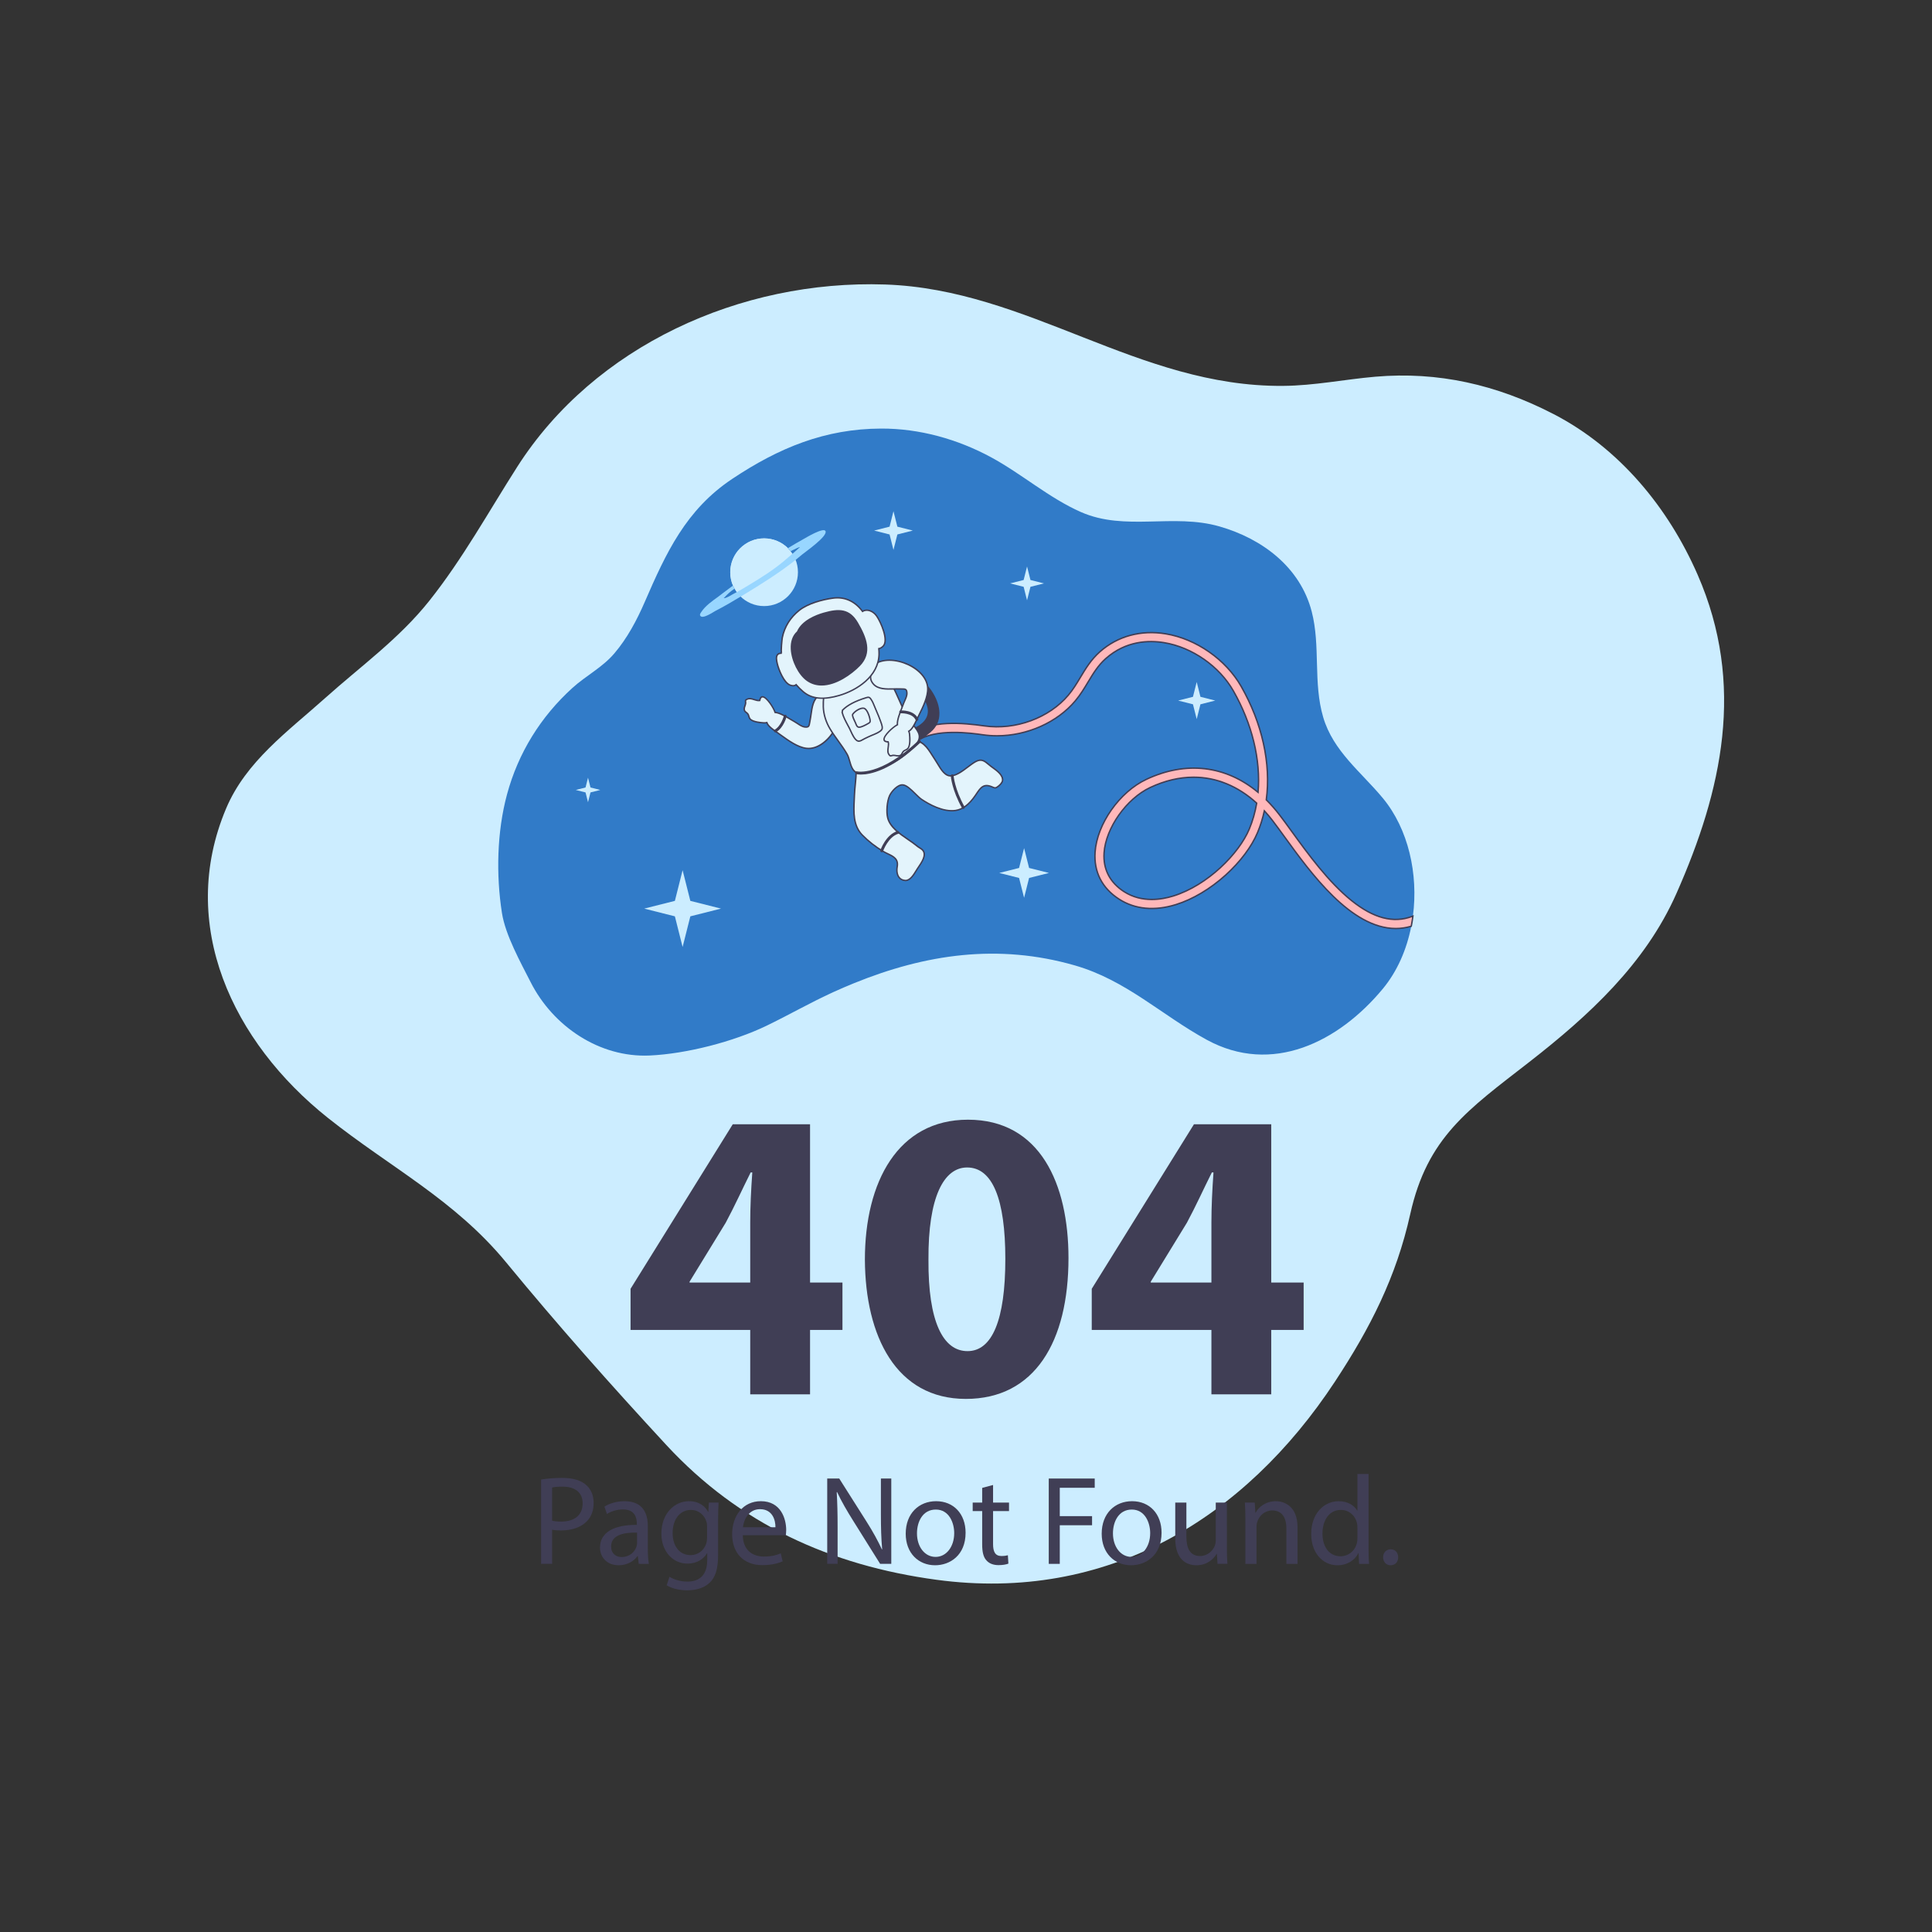 <?xml version="1.0" encoding="utf-8"?>
<!-- Generator: Adobe Illustrator 25.3.1, SVG Export Plug-In . SVG Version: 6.00 Build 0)  -->
<svg version="1.1" id="Layer_1" xmlns="http://www.w3.org/2000/svg" xmlns:xlink="http://www.w3.org/1999/xlink" x="0px" y="0px"
	 viewBox="0 0 2048 2048" style="enable-background:new 0 0 2048 2048;" xml:space="preserve">
<rect x="0" y="0" width="2048" height="2048" fill="#333333" stroke="none"/>
<style type="text/css">
	.st0{fill:#CCEDFF;}
	.st1{fill:#FFFFFF;}
	.st2{fill:#403E55;}
	.st3{fill:#317BC8;}
	.st4{fill:#FFB8BA;}
	.st5{fill:#E3F4FC;}
	.st6{fill:#98D6FF;}
</style>
<g>
	<g>
		<path class="st0" d="M347.57,1184.99c66.43,52.84,134.38,86.82,189.15,153.42c54.6,66.39,111.24,130.22,169.66,193.4
			c77.42,83.73,174.14,127.65,286.26,142.81c180.92,24.46,326.94-64.97,422.45-210.04c37.36-56.75,65.01-110.85,79.81-177.55
			c18.09-81.51,61.23-110.71,125.71-160.88c63.71-49.58,123.43-104.39,156.44-178.94c48.45-109.41,73.46-221.31,22.51-337.96
			c-30.94-70.83-82.72-134.1-152.64-170.27c-60.42-31.26-122.59-45.39-188.92-39.66c-0.01,0-0.02,0-0.03,0
			c-33.13,2.88-64.53,9.47-97.96,9.73c-153.66,1.22-269.84-102.36-421.73-107.47c-153.65-5.17-308.29,65.36-389.93,193.18
			c-30.49,47.75-57.96,97.76-93.35,142.21c-31.98,40.18-72.57,69.18-110.32,102.99c-39.57,35.44-83.92,67.14-105,117.05
			C187.58,980.42,246.76,1104.8,347.57,1184.99z"/>
	</g>
	<g>
		<g>
			<path class="st2" d="M795.27,1478.05v-68.27H668.42v-43.6l108.35-174.42h81.92v167.81h34.35v50.21h-34.35v68.27H795.27z
				 M795.27,1359.57v-63.42c0-17.18,0.88-34.8,2.2-53.29h-1.76c-9.25,18.5-16.74,35.24-26.43,53.29l-38.32,62.54v0.88H795.27z"/>
		</g>
		<g>
			<path class="st2" d="M1132.64,1333.59c0,88.53-35.68,149.31-108.79,149.31c-73.99,0-106.59-66.51-107.03-147.55
				c0-82.8,35.23-148.43,109.23-148.43C1102.69,1186.92,1132.64,1255.19,1132.64,1333.59z M984.21,1335.35
				c-0.44,65.63,15.42,96.9,41.4,96.9s40.08-32.59,40.08-97.78c0-63.42-13.65-96.9-40.52-96.9
				C1000.51,1237.57,983.77,1268.84,984.21,1335.35z"/>
		</g>
		<g>
			<path class="st2" d="M1284.15,1478.05v-68.27H1157.3v-43.6l108.35-174.42h81.92v167.81h34.35v50.21h-34.35v68.27H1284.15z
				 M1284.15,1359.57v-63.42c0-17.18,0.88-34.8,2.2-53.29h-1.76c-9.25,18.5-16.74,35.24-26.43,53.29l-38.32,62.54v0.88H1284.15z"/>
		</g>
	</g>
	<g>
		<g>
			<path class="st2" d="M573.59,1568.38c5.64-0.94,13.02-1.74,22.41-1.74c11.54,0,20,2.68,25.36,7.51
				c4.97,4.29,7.92,10.87,7.92,18.92c0,8.19-2.42,14.63-6.98,19.33c-6.17,6.58-16.24,9.93-27.65,9.93c-3.49,0-6.71-0.13-9.39-0.81
				v36.23h-11.68V1568.38z M585.27,1612c2.55,0.67,5.77,0.94,9.66,0.94c14.09,0,22.68-6.84,22.68-19.32
				c0-11.94-8.45-17.72-21.34-17.72c-5.1,0-8.99,0.4-11,0.94V1612z"/>
		</g>
		<g>
			<path class="st2" d="M677.07,1657.76l-0.94-8.19h-0.4c-3.62,5.1-10.6,9.66-19.86,9.66c-13.15,0-19.86-9.26-19.86-18.65
				c0-15.7,13.96-24.29,39.05-24.16v-1.34c0-5.37-1.48-15.03-14.76-15.03c-6.04,0-12.35,1.88-16.91,4.83l-2.68-7.78
				c5.37-3.49,13.15-5.77,21.34-5.77c19.86,0,24.69,13.55,24.69,26.57v24.29c0,5.64,0.27,11.14,1.07,15.57H677.07z M675.32,1624.61
				c-12.88-0.27-27.51,2.01-27.51,14.63c0,7.65,5.1,11.27,11.14,11.27c8.45,0,13.82-5.37,15.7-10.87c0.4-1.21,0.67-2.55,0.67-3.76
				V1624.61z"/>
		</g>
		<g>
			<path class="st2" d="M761.75,1592.81c-0.27,4.7-0.54,9.93-0.54,17.85v37.71c0,14.9-2.95,24.02-9.26,29.66
				c-6.31,5.9-15.43,7.78-23.62,7.78c-7.78,0-16.37-1.88-21.61-5.37l2.95-8.99c4.29,2.68,11,5.1,19.06,5.1
				c12.08,0,20.94-6.31,20.94-22.68v-7.25h-0.27c-3.62,6.04-10.6,10.87-20.67,10.87c-16.1,0-27.65-13.69-27.65-31.67
				c0-22.01,14.36-34.49,29.26-34.49c11.27,0,17.45,5.91,20.26,11.27h0.27l0.54-9.8H761.75z M749.53,1618.44
				c0-2.01-0.13-3.76-0.67-5.37c-2.15-6.84-7.92-12.48-16.51-12.48c-11.27,0-19.33,9.53-19.33,24.56c0,12.75,6.44,23.35,19.19,23.35
				c7.25,0,13.82-4.56,16.37-12.08c0.67-2.01,0.94-4.29,0.94-6.31V1618.44z"/>
		</g>
		<g>
			<path class="st2" d="M787.38,1627.43c0.27,15.97,10.47,22.55,22.28,22.55c8.45,0,13.55-1.48,17.98-3.36l2.01,8.45
				c-4.16,1.88-11.27,4.03-21.61,4.03c-20,0-31.94-13.15-31.94-32.75c0-19.59,11.54-35.03,30.46-35.03
				c21.2,0,26.84,18.65,26.84,30.6c0,2.42-0.27,4.29-0.4,5.5H787.38z M822,1618.98c0.13-7.52-3.09-19.19-16.37-19.19
				c-11.94,0-17.18,11.01-18.12,19.19H822z"/>
		</g>
		<g>
			<path class="st2" d="M876.89,1657.76v-90.45h12.75l28.99,45.76c6.71,10.6,11.94,20.13,16.24,29.39l0.27-0.13
				c-1.07-12.08-1.34-23.08-1.34-37.17v-37.85h11v90.45h-11.81l-28.72-45.9c-6.31-10.07-12.35-20.4-16.91-30.2l-0.4,0.13
				c0.67,11.41,0.94,22.28,0.94,37.31v38.65H876.89z"/>
		</g>
		<g>
			<path class="st2" d="M1023.57,1624.75c0,24.02-16.64,34.49-32.34,34.49c-17.58,0-31.14-12.88-31.14-33.42
				c0-21.74,14.23-34.49,32.21-34.49C1010.95,1591.33,1023.57,1604.89,1023.57,1624.75z M972.04,1625.42
				c0,14.23,8.19,24.96,19.73,24.96c11.27,0,19.73-10.6,19.73-25.23c0-11-5.5-24.96-19.46-24.96
				C978.07,1600.19,972.04,1613.07,972.04,1625.42z"/>
		</g>
		<g>
			<path class="st2" d="M1052.69,1574.15v18.65h16.91v8.99h-16.91v35.03c0,8.05,2.28,12.62,8.86,12.62c3.09,0,5.37-0.4,6.84-0.81
				l0.54,8.86c-2.28,0.94-5.9,1.61-10.47,1.61c-5.5,0-9.93-1.74-12.75-4.97c-3.36-3.49-4.56-9.26-4.56-16.91v-35.43h-10.06v-8.99
				h10.06v-15.57L1052.69,1574.15z"/>
		</g>
		<g>
			<path class="st2" d="M1111.74,1567.31h48.71v9.8h-37.04v30.06h34.22v9.66h-34.22v40.93h-11.68V1567.31z"/>
		</g>
		<g>
			<path class="st2" d="M1231.31,1624.75c0,24.02-16.64,34.49-32.34,34.49c-17.58,0-31.13-12.88-31.13-33.42
				c0-21.74,14.23-34.49,32.21-34.49C1218.7,1591.33,1231.31,1604.89,1231.31,1624.75z M1179.78,1625.42
				c0,14.23,8.19,24.96,19.73,24.96c11.27,0,19.73-10.6,19.73-25.23c0-11-5.5-24.96-19.46-24.96
				C1185.82,1600.19,1179.78,1613.07,1179.78,1625.42z"/>
		</g>
		<g>
			<path class="st2" d="M1300.56,1640.05c0,6.71,0.13,12.61,0.54,17.71h-10.47l-0.67-10.6h-0.27c-3.09,5.23-9.93,12.08-21.47,12.08
				c-10.2,0-22.41-5.64-22.41-28.45v-37.98h11.81v35.97c0,12.35,3.76,20.67,14.49,20.67c7.92,0,13.42-5.5,15.57-10.74
				c0.67-1.74,1.07-3.89,1.07-6.04v-39.86h11.81V1640.05z"/>
		</g>
		<g>
			<path class="st2" d="M1320.15,1610.39c0-6.71-0.13-12.21-0.54-17.58h10.47l0.67,10.74h0.27c3.22-6.17,10.74-12.21,21.47-12.21
				c8.99,0,22.95,5.37,22.95,27.65v38.78h-11.81v-37.44c0-10.47-3.89-19.19-15.03-19.19c-7.78,0-13.82,5.5-15.84,12.08
				c-0.54,1.48-0.81,3.49-0.81,5.5v39.05h-11.81V1610.39z"/>
		</g>
		<g>
			<path class="st2" d="M1450.73,1562.48v78.51c0,5.77,0.13,12.35,0.54,16.78h-10.6l-0.54-11.27h-0.27
				c-3.62,7.25-11.54,12.75-22.14,12.75c-15.7,0-27.78-13.29-27.78-33.01c-0.13-21.61,13.29-34.89,29.12-34.89
				c9.93,0,16.64,4.7,19.59,9.93h0.27v-38.78H1450.73z M1438.92,1619.24c0-1.48-0.13-3.49-0.54-4.97
				c-1.74-7.52-8.19-13.69-17.04-13.69c-12.21,0-19.46,10.74-19.46,25.1c0,13.15,6.44,24.02,19.19,24.02
				c7.92,0,15.16-5.23,17.31-14.09c0.4-1.61,0.54-3.22,0.54-5.1V1619.24z"/>
		</g>
		<g>
			<path class="st2" d="M1466.16,1650.78c0-4.97,3.35-8.45,8.05-8.45c4.7,0,7.92,3.49,7.92,8.45c0,4.83-3.09,8.46-8.05,8.46
				C1469.38,1659.24,1466.16,1655.61,1466.16,1650.78z"/>
		</g>
	</g>
	<g>
		<g>
			<path class="st3" d="M1497.75,971.1c-0.47,3.6-1.05,7.19-1.75,10.74c-4.81,24.69-14.88,47.91-30.25,66.43
				c-46.76,56.32-117.35,91.75-186.6,53.92c-48.04-26.26-85.34-63.15-139.82-78.82c-81.32-23.38-158.24-11.96-234.1,18.88
				c-7.37,2.99-14.73,6.17-22.07,9.51c-24.09,10.97-46.88,24.12-70.63,35.58c-35.02,16.91-84.97,29.76-123.74,31.54
				c-53.38,2.45-102.57-30.98-126.24-77.65c-10.69-21.08-26.77-49.87-30.46-73.39c-6.34-40.44-5.32-86.15,5.35-125.69
				c11.87-43.97,35.69-82.39,69.34-112.91c14.53-13.18,31.66-21.57,44.57-36.76c13.62-16.02,23.76-35.14,32.1-54.35
				c22.52-51.92,43.57-97.71,92.68-130.45c49.55-33.03,98.5-53.21,157.99-53.38c40.55-0.12,80.9,11.17,116.46,30.42
				c32.44,17.56,61.56,43.24,95.19,58.05c47.05,20.72,97.6,1.12,146.95,15.28c45.12,12.94,85.48,43.03,97.73,90.17
				c9.52,36.63,1.36,75.25,12.18,112.04c10.62,36.1,40.26,58.07,63.26,85.84C1492.91,878.72,1503.65,926.49,1497.75,971.1z"/>
		</g>
		<g>
			<g>
				<g>
					<path class="st4" d="M1432.66,954.62c-24.52-19.7-46.04-49.38-63.33-73.22c-4.64-6.42-9.03-12.47-12.94-17.54
						c-4.49-5.85-9.19-11.19-14.07-16.02c5.06-37.96-4.12-80.75-26.58-120.18c-16.26-28.52-47.66-50.43-80-55.79
						c-26.23-4.34-51.01,2.41-69.8,19.02c-9.37,8.29-15.15,17.92-20.73,27.22c-3.96,6.59-7.69,12.81-12.67,18.72
						c-20.38,24.25-56.13,37.37-88.97,32.67c-23.36-3.35-56.78-6.11-77.26,8.36c-2.15,1.52-2.67,4.5-1.14,6.65
						c1.52,2.15,4.5,2.66,6.65,1.14c19.74-13.95,57.87-8.49,70.39-6.7c4.86,0.69,9.76,1.03,14.68,1.03
						c31.57,0,63.56-13.93,82.96-37.01c5.45-6.49,9.57-13.33,13.54-19.94c5.46-9.09,10.61-17.68,18.87-24.99
						c21.27-18.8,45.4-19.49,61.92-16.75c29.61,4.91,58.38,24.97,73.26,51.1c20.13,35.31,29.1,73.31,26.16,107.52
						c-34.17-28.44-75.95-33.66-118.33-13.8c-28.5,13.36-52.41,47.31-54.43,77.29c-1.41,20.91,7.38,38.09,25.4,49.72
						c16.77,10.82,37.62,12.83,60.3,5.79c17.75-5.5,36.47-16.63,52.73-31.32c15.5-14.04,27.51-30.03,33.79-45.01
						c3.08-7.37,5.49-15.09,7.22-23.08c2.93,3.19,5.78,6.58,8.55,10.18c3.81,4.97,8.17,10.96,12.78,17.32
						c27.69,38.19,70.51,97.26,118.03,97.25c5.4,0,10.86-0.76,16.36-2.41c0.7-3.55,1.28-7.14,1.75-10.74
						C1477.7,979.05,1456.3,973.59,1432.66,954.62z M1324.25,878.89c-10.86,25.95-43.96,59.56-80.54,70.91
						c-13.88,4.29-34.21,6.97-52.3-4.7c-14.93-9.63-22.21-23.83-21.04-41.06c1.77-26.38,23.73-57.47,48.96-69.28
						c15.53-7.3,30.99-10.88,45.97-10.88c24.13,0,46.99,9.32,66.84,27.49C1330.52,860.97,1327.9,870.2,1324.25,878.89z"/>
					<path class="st2" d="M1479.63,985c-47.89,0-90.45-58.7-118.61-97.54c-4.56-6.3-8.96-12.34-12.78-17.32
						c-2.42-3.15-4.95-6.19-7.54-9.06c-1.72,7.54-4.05,14.86-6.95,21.79c-6.32,15.07-18.39,31.15-33.98,45.28
						c-16.36,14.78-35.18,25.96-53.01,31.48c-22.89,7.11-43.96,5.07-60.93-5.88c-18.27-11.79-27.17-29.22-25.74-50.4
						c2.04-30.23,26.13-64.45,54.86-77.92c41.81-19.59,83.66-14.97,118.02,12.99c2.58-34.01-6.69-71.47-26.18-105.66
						c-14.77-25.94-43.32-45.85-72.73-50.73c-16.34-2.71-40.25-2.04-61.3,16.57c-8.15,7.22-13.27,15.73-18.69,24.75
						c-4.01,6.68-8.12,13.51-13.65,20.1c-19.33,22.99-51.33,37.28-83.53,37.28c-4.96,0-9.94-0.35-14.79-1.04
						c-12.47-1.78-50.36-7.2-69.85,6.57c-1.2,0.85-2.67,1.18-4.12,0.93c-1.45-0.25-2.72-1.05-3.57-2.25
						c-0.85-1.2-1.19-2.66-0.94-4.11c0.25-1.46,1.05-2.73,2.26-3.59c20.72-14.64,54.33-11.86,77.8-8.49
						c32.6,4.67,68.08-8.36,88.29-32.41c4.92-5.84,8.62-12,12.54-18.53l0.06-0.09c5.61-9.35,11.42-19.02,20.88-27.4
						c18.96-16.76,43.97-23.58,70.42-19.2c32.55,5.39,64.16,27.44,80.53,56.16c22.27,39.1,31.75,81.8,26.72,120.28
						c4.83,4.81,9.5,10.13,13.87,15.83c3.87,5.01,8.15,10.92,12.95,17.56c17.29,23.83,38.76,53.45,63.19,73.08
						c23.5,18.86,44.55,24.22,64.34,16.37l1.18-0.47l-0.16,1.26c-0.48,3.68-1.07,7.31-1.76,10.79l-0.09,0.44l-0.43,0.13
						c-5.4,1.62-10.98,2.44-16.58,2.44C1479.64,985,1479.63,985,1479.63,985z M1339.85,857.93l0.98,1.07
						c2.95,3.21,5.84,6.65,8.59,10.23c3.83,5,8.24,11.05,12.79,17.34c28,38.61,70.29,96.94,117.41,96.94c0.01,0,0.01,0,0.01,0
						c5.3,0,10.59-0.76,15.71-2.25c0.57-2.92,1.07-5.94,1.49-9c-19.99,7.39-41.15,1.81-64.65-17.05v0
						c-24.59-19.75-46.13-49.46-63.44-73.33c-4.82-6.67-9.1-12.56-12.96-17.56c-4.42-5.75-9.13-11.12-14-15.94l-0.27-0.26l0.05-0.37
						c5.1-38.26-4.31-80.77-26.49-119.71c-16.16-28.34-47.35-50.1-79.47-55.42c-26-4.3-50.57,2.39-69.18,18.84
						c-9.29,8.22-15.03,17.79-20.58,27.04l-0.06,0.09c-3.95,6.58-7.69,12.8-12.68,18.72c-20.53,24.43-56.56,37.66-89.65,32.93
						c-23.22-3.33-56.44-6.1-76.72,8.23c-0.88,0.62-1.46,1.55-1.65,2.61c-0.18,1.06,0.06,2.12,0.68,2.99
						c0.62,0.88,1.55,1.46,2.6,1.64c1.06,0.18,2.13-0.06,3-0.68c19.97-14.11,58.31-8.63,70.91-6.83c4.8,0.68,9.7,1.02,14.59,1.02
						c31.77,0,63.34-14.08,82.39-36.74c5.46-6.5,9.53-13.28,13.47-19.84c5.52-9.18,10.69-17.8,19.02-25.17
						c21.5-19,45.87-19.69,62.54-16.93c29.84,4.95,58.8,25.15,73.79,51.47c19.91,34.93,29.24,73.27,26.26,107.96l-0.12,1.43
						l-1.1-0.92c-34.09-28.37-75.83-33.24-117.53-13.7c-28.28,13.25-52,46.93-54,76.66c-1.39,20.61,7.28,37.56,25.06,49.04
						c16.59,10.7,37.22,12.68,59.67,5.7c17.63-5.46,36.25-16.53,52.45-31.16c15.43-13.98,27.37-29.87,33.6-44.74
						c3.04-7.28,5.46-15,7.18-22.95L1339.85,857.93z M1220.9,954.21c-9.72,0-20.13-2.18-29.9-8.48
						c-15.18-9.79-22.57-24.22-21.38-41.74c1.79-26.64,23.94-58,49.39-69.91c15.46-7.27,31.03-10.95,46.29-10.95
						c24.27,0,47.56,9.57,67.35,27.69l0.3,0.28l-0.07,0.4c-1.64,9.75-4.32,19.06-7.94,27.68l0,0
						c-10.92,26.1-44.21,59.92-81.01,71.34C1237.38,952.54,1229.41,954.21,1220.9,954.21z M1265.3,824.63
						c-15.03,0-30.39,3.64-45.65,10.81c-25.01,11.71-46.78,42.5-48.53,68.65c-1.15,16.94,6.01,30.9,20.7,40.38
						c17.83,11.5,37.94,8.86,51.67,4.61c36.38-11.29,69.28-44.7,80.07-70.48v0c3.53-8.4,6.14-17.46,7.77-26.95
						C1311.89,833.97,1289.07,824.63,1265.3,824.63z"/>
				</g>
			</g>
		</g>
		<g>
			<g>
				<path class="st2" d="M935.81,729.88c8.22-6.04,22.83-10.57,32.61-3.71c7.34,5.15,12.26,13.28,14.93,21.7
					c3.64,11.48-3.35,19.62-12.93,24c-4.18,1.91-16.48,8.69-8.27,12.87c8.24,4.19,17.82-4.1,23.81-9.12
					c18.91-15.84,4.95-43.23-10.51-55.61c-11.83-9.47-29.88-12.36-42.92-2.9c-3.03,2.2-7.23,6.61-5.38,10.67
					C928.46,730.64,932.44,732.15,935.81,729.88z"/>
				<path class="st2" d="M967.01,786.65c-1.75,0-3.49-0.37-5.2-1.24c-2.14-1.09-3.21-2.46-3.17-4.1c0.1-4.67,9.57-9.25,11.47-10.12
					c5.21-2.39,16.86-9.41,12.53-23.09c-2.9-9.15-8.1-16.72-14.65-21.31c-8.88-6.23-22.97-2.74-31.73,3.7l-0.03,0.02
					c-1.74,1.18-3.77,1.52-5.7,0.98c-1.8-0.51-3.32-1.78-4.05-3.4c-1.9-4.16,1.66-8.71,5.62-11.59
					c13.84-10.05,32.52-6.14,43.83,2.92c9.48,7.59,19.75,22.24,19.91,36.49c0.09,8.17-3.07,14.99-9.39,20.29l-0.41,0.34
					C981.03,780.73,973.97,786.65,967.01,786.65z M956.66,721.94c4.27,0,8.5,1.02,12.19,3.61c6.81,4.78,12.22,12.63,15.22,22.09
					c3.31,10.44-1.55,19.52-13.33,24.91c-3.64,1.67-10.53,5.64-10.6,8.78c-0.02,1.01,0.77,1.93,2.35,2.73
					c7.61,3.87,16.62-3.69,22.58-8.69l0.41-0.34c5.96-4.99,8.94-11.43,8.85-19.12c-0.15-13.75-10.14-27.96-19.35-35.33
					c-10.86-8.7-28.78-12.48-42.01-2.87c-3.32,2.41-6.66,6.41-5.14,9.75c0.56,1.22,1.72,2.19,3.1,2.58
					c1.49,0.42,3.07,0.15,4.44-0.77C940.36,725.61,948.58,721.94,956.66,721.94z"/>
			</g>
			<g>
				<path class="st5" d="M1034.07,807.44c-7.76,4.33-16.71,14.14-25.69,14.98c-7.99,0.75-12.54-10.27-17.31-17.37
					c-6.87-10.23-11-20.3-24.93-20.63c-6.45-0.14-15.8,4.04-22.13,5.62c-10.99,2.74-24.67,4.05-33.02,12.59
					c-5.21,5.32-3.39,9.18-3.44,15.83c-0.06,8.1-1.49,16.23-1.78,24.34c-0.52,14.81-2.78,31.01,8.33,42.38
					c6.51,6.67,14.07,12.51,22.06,17.3c7.37,4.42,16.86,5.69,14.94,16.3c-1.11,6.14,0.5,14.04,8.55,14.55
					c5.93,0.38,10.22-8.4,12.89-12.5c3.01-4.62,10.22-13.65,5.88-19.28c-1.53-1.98-4.31-3.07-6.26-4.72
					c-9.76-8.26-27.56-16.23-31.07-29.71c-1.69-6.5-0.83-17.61,1.99-23.75c2.02-4.42,8.39-11.66,13.8-11.39
					c6.28,0.32,14.62,11.74,20.14,15.43c9.74,6.51,23.94,13.48,35.99,11.71c9.11-1.34,15.78-8.4,20.76-15.63
					c5.22-7.57,8.08-13.66,18.01-9.33c3.03,1.32,3.6,1.49,6.39-0.61c1.87-1.41,4.38-3.91,4.63-6.21c0.7-6.42-7.73-11.58-12.05-14.82
					C1044.93,808.17,1041.72,803.17,1034.07,807.44z"/>
				<path class="st2" d="M960,934.09c-0.14,0-0.28,0-0.42-0.01c-3.03-0.19-5.42-1.37-7.09-3.51c-2.19-2.8-3-7.26-2.15-11.93
					c1.4-7.71-3.65-10.11-9.5-12.89c-1.69-0.8-3.44-1.63-5.09-2.63c-8.33-5-15.8-10.86-22.21-17.42
					c-10.08-10.32-9.41-24.34-8.76-37.9c0.08-1.69,0.16-3.37,0.22-5.03c0.13-3.71,0.51-7.48,0.87-11.13
					c0.43-4.33,0.88-8.81,0.91-13.19c0.01-1.45-0.07-2.76-0.14-4.02c-0.27-4.44-0.48-7.95,3.8-12.33c6.9-7.05,17.46-9.31,26.77-11.3
					c2.31-0.49,4.49-0.96,6.6-1.49c2.02-0.5,4.35-1.28,6.83-2.1c5.16-1.71,10.98-3.65,15.5-3.55c12.36,0.29,17.18,7.87,22.75,16.65
					c0.9,1.41,1.82,2.86,2.79,4.31c0.95,1.41,1.87,2.94,2.84,4.56c3.85,6.41,7.82,13.03,13.78,12.48
					c5.74-0.54,11.51-4.91,17.09-9.13c2.9-2.2,5.64-4.27,8.3-5.76c6.74-3.76,10.38-0.71,14.61,2.83c0.91,0.76,1.84,1.54,2.86,2.31
					c0.5,0.38,1.07,0.78,1.66,1.21c4.52,3.26,11.35,8.19,10.68,14.29c-0.33,3.05-3.85,5.92-4.92,6.73c-3.09,2.33-3.96,2.09-7.14,0.7
					c-8.49-3.71-11.38,0.59-15.76,7.1c-0.43,0.64-0.87,1.29-1.33,1.96c-6.61,9.6-13.56,14.81-21.26,15.94
					c-13.42,1.97-28.64-6.56-36.52-11.83c-2.01-1.34-4.33-3.63-6.79-6.06c-4.31-4.24-9.19-9.05-12.97-9.24
					c-4.81-0.23-10.96,6.32-13.08,10.95c-2.72,5.93-3.62,16.8-1.94,23.25c2.48,9.51,12.52,16.37,21.38,22.42
					c3.47,2.37,6.74,4.61,9.45,6.9c0.73,0.61,1.57,1.15,2.47,1.71c1.42,0.89,2.89,1.81,3.9,3.12c4.17,5.42-1.15,13.23-4.68,18.4
					c-0.43,0.63-0.83,1.21-1.17,1.74c-0.38,0.59-0.8,1.28-1.25,2.02C969.26,927.6,965.31,934.09,960,934.09z M965.81,785.17
					c-4.2,0-9.77,1.84-14.69,3.48c-2.5,0.83-4.86,1.61-6.94,2.13c-2.14,0.53-4.33,1-6.65,1.5c-9.56,2.05-19.44,4.16-26.02,10.88
					c-3.82,3.9-3.64,6.8-3.38,11.19c0.08,1.29,0.16,2.61,0.15,4.12c-0.03,4.45-0.48,8.96-0.92,13.33
					c-0.36,3.62-0.73,7.37-0.86,11.03c-0.06,1.67-0.14,3.36-0.22,5.05c-0.63,13.23-1.29,26.92,8.33,36.78
					c6.32,6.47,13.69,12.25,21.91,17.18c1.59,0.95,3.3,1.77,4.96,2.56c5.87,2.79,11.94,5.68,10.33,14.52
					c-0.77,4.25-0.08,8.26,1.85,10.74c1.4,1.78,3.41,2.77,6,2.94c4.6,0.3,8.42-5.96,10.94-10.1c0.46-0.76,0.89-1.46,1.28-2.06
					c0.35-0.53,0.75-1.13,1.19-1.77c3.28-4.81,8.24-12.09,4.73-16.64c-0.84-1.1-2.14-1.91-3.51-2.77c-0.9-0.57-1.84-1.15-2.65-1.84
					c-2.65-2.24-5.89-4.46-9.33-6.81c-9.08-6.2-19.37-13.23-21.98-23.28c-1.75-6.73-0.8-18.07,2.03-24.26
					c2.02-4.41,8.6-12.15,14.52-11.83c4.35,0.22,9.23,5.03,13.94,9.67c2.41,2.37,4.69,4.62,6.58,5.88
					c7.7,5.14,22.54,13.49,35.46,11.59c7.26-1.07,13.89-6.08,20.25-15.31c0.46-0.66,0.9-1.31,1.32-1.95
					c4.45-6.62,7.98-11.85,17.6-7.64c2.83,1.24,3.13,1.37,5.64-0.53c1.87-1.41,4.12-3.75,4.34-5.7c0.57-5.23-5.83-9.85-10.06-12.91
					c-0.6-0.44-1.17-0.85-1.69-1.23c-1.05-0.79-2-1.59-2.92-2.36c-4.11-3.44-7.08-5.93-12.92-2.67l-0.37-0.65l0.37,0.65
					c-2.57,1.44-5.27,3.48-8.13,5.64c-5.75,4.35-11.69,8.85-17.86,9.43c-6.89,0.65-11.31-6.71-15.2-13.2
					c-0.96-1.6-1.87-3.11-2.8-4.49c-0.98-1.46-1.9-2.91-2.81-4.34c-5.35-8.42-9.96-15.68-21.52-15.96
					C966.02,785.17,965.92,785.17,965.81,785.17z"/>
			</g>
			<g>
				<path class="st5" d="M886.27,737.69c-6.74-0.15-10.76-5.13-18.06-0.45c-7.94,5.1-7.72,17.83-9.46,26.25
					c-1.13,5.45-0.56,7.76-5.56,7.16c-3.98-0.48-7.71-3.94-11.13-5.78c-4.51-2.42-14.33-9.3-20.42-9.66
					c-1.73-5.8-14.08-24.65-16.3-12.67c-4.11,0.78-8.87-3.31-13.14-1.46c-3.01,1.3-1.6,2.08-1.83,4.41
					c-0.21,2.22-1.51,3.93-1.48,6.05c0.06,3.15,2.04,3.09,3.76,5.19c1.17,1.44,1.12,3.8,2.35,5.3c2.58,3.16,10.74,4.03,14.66,4.25
					c1.21,0.07,2.27-0.06,3.24-0.31c0.02,0.08,0.03,0.17,0.06,0.26c1.39,3.93,7.67,8.03,10.93,10.31
					c8.69,6.07,19.99,15.38,30.8,16.73C878.14,796.19,901.24,755.76,886.27,737.69z"/>
				<path class="st2" d="M857.13,794.15c-0.85,0-1.69-0.05-2.53-0.16c-9.36-1.18-19.17-8.25-27.04-13.94
					c-1.42-1.02-2.78-2.01-4.09-2.92l-0.82-0.57c-3.48-2.41-8.68-6.01-10.25-9.73c-0.9,0.17-1.82,0.23-2.79,0.18
					c-4.5-0.25-12.46-1.18-15.2-4.52c-0.72-0.88-1.04-1.94-1.35-2.97c-0.27-0.89-0.52-1.74-1-2.33c-0.52-0.64-1.07-1.06-1.61-1.47
					c-1.12-0.85-2.27-1.73-2.31-4.18c-0.02-1.28,0.38-2.4,0.77-3.48c0.32-0.89,0.62-1.72,0.71-2.65c0.06-0.59-0.01-1.06-0.07-1.52
					c-0.19-1.42-0.13-2.44,2.34-3.51c2.62-1.13,5.29-0.29,7.87,0.53c1.75,0.56,3.42,1.09,4.94,0.95c0.58-2.55,1.72-3.89,3.39-3.98
					c0.05,0,0.11,0,0.16,0c4.98,0,12.3,12.08,13.93,16.62c4.85,0.54,11.51,4.54,16.43,7.5c1.49,0.89,2.77,1.67,3.79,2.21
					c1.09,0.59,2.18,1.31,3.33,2.08c2.44,1.63,4.96,3.3,7.53,3.61c3.5,0.42,3.65-0.46,4.29-4.17c0.12-0.72,0.26-1.52,0.44-2.39
					c0.37-1.81,0.65-3.81,0.95-5.94c1.09-7.79,2.33-16.62,8.84-20.8c5.06-3.25,8.8-2.07,12.41-0.93c1.89,0.6,3.84,1.21,6.07,1.26
					l0.34,0.01l0.22,0.26c6.85,8.26,6.49,22.31-0.9,35.78C878.75,786.11,867.67,794.15,857.13,794.15z M813.43,765.03l0.23,0.86
					c1.21,3.45,6.62,7.19,9.84,9.43l0.83,0.57c1.31,0.92,2.69,1.91,4.11,2.94c7.74,5.59,17.37,12.54,26.35,13.67
					c12.11,1.52,23.71-9.06,29.84-20.23c7.02-12.78,7.5-26.02,1.27-33.84c-2.29-0.11-4.25-0.72-6.14-1.32
					c-3.58-1.13-6.68-2.11-11.15,0.76c-5.92,3.8-7.11,12.27-8.16,19.74c-0.3,2.15-0.59,4.18-0.97,6.03
					c-0.18,0.86-0.31,1.64-0.43,2.35c-0.65,3.74-1.03,6-5.95,5.4c-2.92-0.35-5.59-2.13-8.18-3.85c-1.12-0.75-2.18-1.45-3.21-2.01
					c-1.05-0.56-2.35-1.34-3.85-2.25c-4.96-2.98-11.74-7.06-16.26-7.33l-0.52-0.03l-0.15-0.5c-1.45-4.86-8.87-16.04-12.63-16.04
					c-0.03,0-0.07,0-0.1,0c-1.01,0.05-1.71,1.16-2.11,3.29l-0.09,0.5l-0.5,0.1c-2.02,0.39-4.13-0.28-6.16-0.93
					c-2.43-0.77-4.72-1.5-6.82-0.58c-1.61,0.7-1.58,0.94-1.45,1.93c0.07,0.49,0.15,1.1,0.07,1.86c-0.11,1.12-0.46,2.08-0.79,3.02
					c-0.36,1-0.7,1.94-0.68,2.94c0.03,1.73,0.67,2.21,1.72,3.01c0.58,0.44,1.23,0.94,1.87,1.72c0.67,0.83,0.98,1.85,1.28,2.85
					c0.28,0.93,0.54,1.81,1.07,2.45c2.53,3.09,11.45,3.82,14.12,3.97c1.06,0.06,2.05-0.03,3.01-0.29L813.43,765.03z"/>
			</g>
			<g>
				<path class="st5" d="M879.8,728.6c-7.27-1.42-7.16,16.58-7.06,20.73c0.2,7.91,2.97,16.38,7.07,23.22
					c5.56,9.27,12.77,17.59,18.14,26.94c3.48,6.06,3.18,16.22,10.12,19.66c5.27,2.61,15.29-1.04,20.62-2.84
					c16.5-5.58,29.03-13.25,41.14-25.92c10.51-11,1.01-17.21-5.67-27.07c-7.63-11.26-11.65-24.32-18.09-36.2
					c-7.73-14.26-19.83-21.69-35.61-15.97c-6.24,2.27-13.27,5.54-18.81,9.1C888.94,721.98,885.4,726.36,879.8,728.6z"/>
				<path class="st2" d="M912.73,820.8c-1.86,0-3.58-0.28-4.99-0.98c-4.8-2.38-6.31-7.62-7.77-12.7c-0.77-2.68-1.5-5.21-2.67-7.26
					c-2.8-4.88-6.18-9.58-9.44-14.11c-2.97-4.13-6.04-8.39-8.69-12.82c-4.37-7.28-6.99-15.88-7.18-23.59
					c-0.13-4.99,0.03-16.98,4.23-20.53c1.01-0.86,2.19-1.19,3.5-0.99c3.56-1.46,6.28-3.84,8.47-5.76c1.14-1,2.13-1.86,3.07-2.46
					c5.23-3.35,12.14-6.7,18.96-9.17c14.91-5.41,27.89,0.39,36.52,16.32c2.59,4.79,4.83,9.83,6.99,14.71
					c3.21,7.24,6.53,14.74,11.06,21.43c1.28,1.88,2.66,3.63,3.99,5.33c5.65,7.16,10.53,13.34,1.6,22.69
					c-11.97,12.53-24.37,20.34-41.44,26.12l-0.83,0.28C923.97,818.7,917.81,820.8,912.73,820.8z M879.01,729.27
					c-0.67,0-1.27,0.23-1.82,0.69c-3.02,2.55-3.89,11.67-3.7,19.35c0.19,7.46,2.73,15.79,6.97,22.85c2.62,4.37,5.67,8.61,8.62,12.71
					c3.29,4.57,6.69,9.29,9.53,14.24c1.27,2.2,2.05,4.94,2.81,7.59c1.37,4.76,2.78,9.68,6.99,11.77c4.72,2.33,13.79-0.75,19.21-2.6
					l0.84-0.28c16.83-5.69,29.05-13.39,40.84-25.73c8.03-8.4,3.95-13.57-1.69-20.72c-1.35-1.71-2.75-3.49-4.06-5.41
					c-4.61-6.81-7.96-14.36-11.19-21.66c-2.15-4.85-4.37-9.87-6.94-14.6c-8.24-15.2-20.56-20.75-34.69-15.62
					c-6.73,2.44-13.53,5.73-18.66,9.02c-0.84,0.54-1.79,1.37-2.89,2.33c-2.32,2.03-5.21,4.55-9.1,6.1l-0.21,0.08l-0.22-0.04
					C879.43,729.29,879.22,729.27,879.01,729.27z"/>
			</g>
			<g>
				<path class="st5" d="M923.44,707.38c0.95,6.67-3.3,11.46,2.51,17.89c6.33,7,18.85,4.7,27.45,5.04c5.56,0.22,7.75-0.72,7.97,4.31
					c0.18,4-2.63,8.25-3.88,11.92c-1.65,4.85-6.83,15.66-6.19,21.72c-5.44,2.65-22.01,17.93-9.83,18.15
					c1.44,3.93-1.82,9.3,0.71,13.21c1.78,2.76,2.31,1.24,4.65,1.08c2.23-0.15,4.12,0.85,6.21,0.47c3.1-0.57,2.71-2.52,4.5-4.55
					c1.23-1.39,3.56-1.73,4.84-3.18c2.69-3.07,2.21-11.25,1.79-15.15c-0.13-1.2-0.43-2.23-0.84-3.15c0.08-0.04,0.17-0.06,0.24-0.1
					c3.65-2.01,6.66-8.88,8.38-12.47c4.56-9.56,11.9-22.24,11.47-33.12C982.48,705.83,938.82,689.66,923.44,707.38z"/>
				<path class="st2" d="M952.02,802.01c-0.83,0-1.64-0.15-2.42-0.29c-0.93-0.17-1.8-0.33-2.73-0.27c-0.59,0.04-1.05,0.18-1.48,0.31
					c-1.37,0.42-2.38,0.53-3.84-1.73c-1.55-2.4-1.15-5.17-0.77-7.85c0.26-1.82,0.51-3.55,0.13-5.03c-2.61-0.15-4.12-1.06-4.48-2.7
					c-1.08-4.87,9.83-14.25,14.09-16.62c-0.26-4.87,2.6-12.1,4.71-17.43c0.64-1.61,1.19-3.01,1.56-4.1c0.4-1.17,0.94-2.37,1.51-3.63
					c1.2-2.67,2.45-5.44,2.33-8.02c-0.15-3.52-1.05-3.53-4.82-3.55c-0.73,0-1.54-0.01-2.43-0.05c-1.84-0.07-3.87-0.02-6.01,0.03
					c-7.87,0.2-16.78,0.42-21.96-5.31c-4.03-4.46-3.48-8.34-2.95-12.09c0.28-1.96,0.57-3.99,0.25-6.2l-0.05-0.34l0.22-0.26
					c7.03-8.11,20.95-10.05,35.44-4.97c15.25,5.35,25.4,16.14,25.84,27.48c0.37,9.43-5.01,20.26-9.33,28.96
					c-0.78,1.56-1.53,3.08-2.21,4.52l-0.43,0.9c-1.81,3.83-4.5,9.55-7.92,11.7c0.32,0.85,0.53,1.75,0.63,2.72
					c0.49,4.48,0.88,12.48-1.97,15.73c-0.75,0.85-1.74,1.34-2.71,1.81c-0.84,0.41-1.63,0.8-2.13,1.37
					c-0.54,0.62-0.87,1.23-1.19,1.83c-0.65,1.24-1.33,2.52-3.75,2.97C952.77,801.98,952.39,802.01,952.02,802.01z M947.3,799.94
					c0.91,0,1.76,0.15,2.58,0.31c1.04,0.19,2.03,0.37,3.01,0.19c1.7-0.31,2.07-1.02,2.69-2.19c0.34-0.64,0.72-1.37,1.39-2.12
					c0.7-0.8,1.67-1.27,2.6-1.73c0.87-0.43,1.69-0.83,2.24-1.46c2.64-3,1.9-11.92,1.61-14.58c-0.12-1.06-0.37-2.01-0.78-2.92
					l-0.3-0.68l0.81-0.37c3.21-1.76,6.01-7.7,7.69-11.26l0.43-0.91c0.69-1.45,1.44-2.96,2.23-4.54c4.24-8.55,9.53-19.18,9.17-28.23
					c-0.48-12.19-12.82-21.91-24.84-26.13c-13.76-4.83-26.89-3.14-33.59,4.28c0.27,2.28-0.02,4.31-0.3,6.27
					c-0.53,3.72-0.98,6.93,2.58,10.87c4.72,5.22,13.27,5.01,20.81,4.82c2.17-0.05,4.21-0.11,6.11-0.03
					c0.88,0.03,1.67,0.04,2.38,0.04c3.8,0.03,6.09,0.04,6.31,4.99c0.13,2.94-1.19,5.87-2.46,8.7c-0.55,1.23-1.08,2.39-1.45,3.5
					c-0.38,1.13-0.94,2.54-1.59,4.17c-2.13,5.38-5.04,12.74-4.57,17.24l0.05,0.52l-0.47,0.23c-4.6,2.25-14.55,11.54-13.74,15.18
					c0.22,0.98,1.43,1.5,3.59,1.54l0.51,0.01l0.18,0.48c0.71,1.93,0.4,4.12,0.09,6.23c-0.36,2.52-0.7,4.9,0.54,6.83
					c0.95,1.48,1.18,1.41,2.14,1.11c0.47-0.14,1.06-0.32,1.82-0.38C946.95,799.95,947.12,799.94,947.3,799.94z"/>
			</g>
			<g>
				<path class="st5" d="M929.3,653.03c-3.82-5.47-10.5-7.95-14.99-4.89c-0.32-0.42-0.64-0.85-0.97-1.26
					c-7.72-9.7-17.98-14.51-30.34-12.84c-11.39,1.54-26.72,5.72-35.73,12.89c-4.54,3.61-8.49,7.86-11.58,12.78
					c-3.11,4.95-5.31,10.46-6.45,16.19c-0.29,1.45-1.94,16.49-0.5,16.55c-1.61-0.07-3.22,0.27-4.19,1.13
					c-2.43,2.18-1.3,6.95-0.71,9.62c1.44,6.45,7.05,20.82,13.94,23.14c2.9,0.98,4.88,0.64,6.13-0.58c2.26,2.62,4.74,5.1,7.47,7.44
					c10.65,9.12,24.79,7.91,38.05,4.07c20.17-5.84,41.77-21.14,42.38-43.49c0.06-2.06-0.03-4.13-0.25-6.21
					c1.47-0.22,2.99-1.03,4.56-2.58C942.46,678.72,933.4,658.89,929.3,653.03z"/>
				<path class="st2" d="M871.7,740.87c-8.39,0-15.26-2.36-20.8-7.1c-2.52-2.16-4.9-4.5-7.07-6.97c-1.53,1.05-3.64,1.14-6.28,0.25
					c-7.41-2.5-13.02-17.31-14.44-23.69l-0.04-0.17c-0.65-2.9-1.73-7.75,0.98-10.17c0.82-0.74,2.08-1.2,3.54-1.31
					c-0.68-3.96,0.89-15.84,0.91-15.97c1.17-5.85,3.38-11.39,6.56-16.45c3.02-4.81,6.97-9.17,11.75-12.96
					c9.13-7.26,24.63-11.5,36.1-13.05c12.16-1.64,22.89,2.9,31.03,13.12c0.19,0.24,0.38,0.49,0.57,0.73
					c4.66-2.6,11.42-0.27,15.42,5.45c3.33,4.76,13.84,25.89,6.73,32.93c-1.39,1.37-2.82,2.26-4.27,2.64
					c0.17,1.92,0.23,3.81,0.18,5.63c-0.64,23.63-23.52,38.58-42.92,44.19C883.02,739.91,877.05,740.87,871.7,740.87z M843.97,724.67
					l0.52,0.6c2.25,2.61,4.73,5.09,7.39,7.36c8.77,7.51,20.64,8.76,37.35,3.92c18.91-5.48,41.21-19.97,41.84-42.79
					c0.05-1.97-0.03-4.03-0.24-6.11l-0.07-0.71l0.71-0.11c1.37-0.2,2.76-1,4.14-2.37c5.67-5.61-2.37-24.51-6.9-31
					c-3.71-5.31-9.96-7.42-13.95-4.7l-0.58,0.4l-0.75-0.98c-0.21-0.28-0.43-0.56-0.64-0.83c-7.79-9.79-18.04-14.14-29.65-12.57
					c-11.27,1.52-26.48,5.66-35.37,12.73c-4.64,3.69-8.48,7.93-11.41,12.59c-3.08,4.9-5.22,10.27-6.35,15.94
					c-0.36,1.82-1.62,14.48-0.82,15.85c-0.03-0.06-0.17-0.18-0.38-0.19l0,0l-0.07,1.5l0,0l0,0c-1.56-0.07-2.92,0.28-3.65,0.94
					c-2.05,1.84-1.09,6.15-0.52,8.73l0.04,0.17c1.47,6.6,7.1,20.45,13.45,22.59c2.44,0.82,4.25,0.68,5.37-0.41L843.97,724.67z"/>
			</g>
			<g>
				<path class="st2" d="M845.44,669.79c-14.04,12.36-2.94,42.15,10.27,51.43c17.81,12.52,42.34-2.57,55.24-15.67
					c13.52-13.73,6.78-30.03-2.06-45.17c-8.85-15.14-20.06-14.69-35.62-10.24C863.78,652.85,850.11,658.78,845.44,669.79z"/>
				<path class="st2" d="M870.94,726.71c-5.42,0-10.76-1.42-15.67-4.88c-8.87-6.23-16.35-20.99-17.04-33.6
					c-0.44-8.09,1.83-14.62,6.58-18.89c5.1-11.77,19.87-17.53,28.24-19.93c16.44-4.7,27.67-4.47,36.47,10.58
					c9.15,15.67,15.73,32.09,1.95,46.08C902.63,715.07,886.45,726.71,870.94,726.71z M888.64,648.19c-4.44,0-9.44,1.03-15.17,2.67
					c-8.15,2.33-22.55,7.93-27.34,19.23l-0.07,0.16l-0.13,0.11c-5.66,4.99-6.5,12.43-6.21,17.79c0.67,12.21,7.88,26.46,16.41,32.46
					c18.16,12.77,42.66-3.79,54.27-15.58c13.07-13.27,6.68-29.12-2.18-44.27C902.85,651.56,896.66,648.19,888.64,648.19z"/>
			</g>
			<g>
				<path class="st2" d="M1021.15,857.47c-0.53,0-1.04-0.28-1.31-0.77c-10.8-19.29-11.94-33.64-11.99-34.24
					c-0.06-0.83,0.56-1.54,1.39-1.6c0.82-0.07,1.54,0.56,1.61,1.39c0.01,0.14,1.16,14.32,11.61,32.99c0.4,0.72,0.15,1.64-0.58,2.04
					C1021.65,857.41,1021.4,857.47,1021.15,857.47z"/>
			</g>
			<g>
				<path class="st2" d="M934.64,903.39c-0.16,0-0.33-0.03-0.49-0.08c-0.78-0.27-1.2-1.12-0.93-1.9c0.23-0.68,5.82-16.66,18.1-20.43
					c0.79-0.24,1.63,0.2,1.87,0.99c0.24,0.79-0.2,1.63-0.99,1.87c-10.8,3.31-16.09,18.38-16.14,18.53
					C935.84,903,935.26,903.39,934.64,903.39z"/>
			</g>
			<g>
				<path class="st2" d="M971.94,764.06c-0.57,0-1.12-0.33-1.37-0.89c-3.44-7.66-15.64-7.06-15.76-7.05
					c-0.86,0.04-1.54-0.58-1.58-1.41c-0.05-0.83,0.58-1.54,1.41-1.58c0.58-0.04,14.39-0.74,18.68,8.82c0.34,0.76,0,1.64-0.75,1.98
					C972.36,764.01,972.15,764.06,971.94,764.06z"/>
			</g>
			<g>
				<path class="st2" d="M821.89,776.34c-0.52,0-1.03-0.27-1.3-0.75c-0.41-0.72-0.16-1.64,0.55-2.05
					c7.07-4.06,9.75-14.61,9.78-14.72c0.2-0.8,1.01-1.29,1.82-1.09c0.8,0.2,1.29,1.01,1.09,1.82c-0.12,0.48-3.04,11.91-11.2,16.6
					C822.4,776.27,822.14,776.34,821.89,776.34z"/>
			</g>
			<g>
				<path class="st2" d="M912.61,821.06c-2.99,0-4.67-0.4-4.92-0.47c-0.8-0.21-1.28-1.03-1.07-1.83c0.21-0.8,1.02-1.28,1.83-1.07
					c0.27,0.07,24.63,5.62,65.2-32.73c0.6-0.57,1.55-0.54,2.12,0.06c0.57,0.6,0.54,1.55-0.06,2.12
					C943.95,817.17,921.91,821.06,912.61,821.06z"/>
			</g>
			<g>
				<path class="st5" d="M892.69,755.01c1.5,5.93,4.99,11.65,7.79,17.05c1.76,3.4,5.08,12.64,9.23,13.54
					c2.11,0.46,4.97-1.68,6.72-2.54c2.51-1.23,4.97-2.42,7.55-3.5c3.18-1.33,8.3-3.19,10.56-5.9c1.9-2.27-0.51-7.26-1.45-10.04
					c-1.63-4.82-3.88-9.41-5.76-14.13c-1.2-3-2.34-5.94-4.23-8.57c-1.58-2.2-2.63-2.06-5.35-1.22c-8.46,2.61-18.56,6.74-24.7,13.19
					C893.1,753.43,893.07,754.12,892.69,755.01z"/>
				<path class="st2" d="M910.32,786.42c-0.26,0-0.52-0.03-0.78-0.08c-3.72-0.81-6.53-6.96-8.57-11.46
					c-0.45-0.98-0.84-1.83-1.17-2.47c-0.55-1.07-1.13-2.15-1.72-3.24c-2.41-4.49-4.9-9.13-6.13-13.97l-0.06-0.25l0.1-0.23
					c0.26-0.61,0.36-1.18,0.3-1.72l-0.04-0.35l0.24-0.25c5.06-5.32,13.48-9.82,25.02-13.39c2.75-0.85,4.27-1.17,6.18,1.5
					c1.88,2.62,3.01,5.45,4.21,8.44l0.11,0.29c0.69,1.74,1.45,3.49,2.18,5.18c1.26,2.91,2.56,5.92,3.6,8.99
					c0.15,0.44,0.34,0.95,0.54,1.48c1.11,2.97,2.64,7.04,0.77,9.27c-2.11,2.53-6.46,4.3-9.63,5.6c-0.43,0.18-0.84,0.34-1.22,0.5
					c-2.54,1.07-4.9,2.21-7.51,3.49c-0.39,0.19-0.83,0.45-1.31,0.72C913.9,785.35,912.03,786.42,910.32,786.42z M893.47,755.06
					c1.2,4.58,3.61,9.06,5.93,13.4c0.59,1.1,1.17,2.19,1.73,3.26c0.35,0.67,0.74,1.54,1.2,2.54c1.7,3.73,4.54,9.97,7.53,10.61
					c1.34,0.29,3.27-0.82,4.83-1.71c0.51-0.29,0.99-0.57,1.4-0.77c2.53-1.24,5.02-2.44,7.59-3.52c0.38-0.16,0.8-0.33,1.23-0.51
					c3.03-1.24,7.17-2.94,9.05-5.18c1.31-1.57-0.1-5.31-1.02-7.78c-0.21-0.55-0.4-1.07-0.56-1.53c-1.02-3.01-2.31-5.99-3.55-8.87
					c-0.74-1.7-1.5-3.47-2.2-5.22l-0.11-0.29c-1.16-2.91-2.25-5.65-4.03-8.12c-1.27-1.77-1.85-1.76-4.52-0.94
					c-11.12,3.43-19.24,7.72-24.15,12.75C893.83,753.8,893.72,754.42,893.47,755.06z"/>
			</g>
			<g>
				<path class="st5" d="M903.8,757.32c-0.53,2.06,2.13,6.81,3.01,8.84c0.86,1.99,1.46,4.62,3.76,4.71c2.61,0.1,7.19-2.5,9.47-3.77
					c2-1.12,2.58-1.49,2.31-3.67c-0.39-3.2-3.02-12.16-6.89-12.7C912.03,750.25,906.04,753.9,903.8,757.32z"/>
				<path class="st2" d="M910.72,771.62c-0.06,0-0.12,0-0.18,0c-2.42-0.1-3.31-2.36-4.02-4.19c-0.13-0.33-0.26-0.66-0.4-0.98
					c-0.17-0.4-0.42-0.91-0.69-1.48c-1.2-2.5-2.85-5.92-2.36-7.84l0.1-0.23c2.34-3.57,8.52-7.46,12.4-6.92
					c4.51,0.63,7.13,10.15,7.53,13.35c0.32,2.62-0.54,3.21-2.69,4.41l-0.18,0.1C917.86,769.18,913.48,771.62,910.72,771.62z
					 M904.5,757.62c-0.25,1.45,1.33,4.73,2.28,6.7c0.29,0.59,0.54,1.12,0.72,1.54c0.14,0.33,0.28,0.68,0.42,1.03
					c0.77,1.98,1.34,3.18,2.69,3.24c2.31,0.1,6.77-2.39,8.9-3.58l0.18-0.1c1.9-1.06,2.14-1.2,1.93-2.92
					c-0.42-3.4-3.05-11.6-6.25-12.05C912.42,751.06,906.79,754.26,904.5,757.62z"/>
			</g>
		</g>
		<g>
			<polygon class="st0" points="623.32,824.39 625.94,834.77 636.32,837.39 625.94,840.01 623.32,850.39 620.7,840.01 
				610.32,837.39 620.7,834.77 			"/>
		</g>
		<g>
			<polygon class="st0" points="723.59,922.46 731.79,954.96 764.28,963.15 731.79,971.35 723.59,1003.84 715.4,971.35 
				682.9,963.15 715.4,954.96 			"/>
		</g>
		<g>
			<polygon class="st0" points="1088.71,600.5 1092.32,614.82 1106.64,618.43 1092.32,622.04 1088.71,636.36 1085.1,622.04 
				1070.78,618.43 1085.1,614.82 			"/>
		</g>
		<g>
			<polygon class="st0" points="947.12,541.91 951.25,558.29 967.63,562.42 951.25,566.55 947.12,582.93 942.99,566.55 
				926.61,562.42 942.99,558.29 			"/>
		</g>
		<g>
			<polygon class="st0" points="1085.58,899.04 1090.88,920.07 1111.9,925.37 1090.88,930.67 1085.58,951.69 1080.27,930.67 
				1059.25,925.37 1080.27,920.07 			"/>
		</g>
		<g>
			<polygon class="st0" points="1268.56,722.94 1272.52,738.66 1288.23,742.62 1272.52,746.59 1268.56,762.3 1264.59,746.59 
				1248.88,742.62 1264.59,738.66 			"/>
		</g>
		<g>
			<circle class="st0" cx="809.98" cy="606.59" r="35.88"/>
		</g>
		<g>
			<path class="st0" d="M796.78,606.58c-6.53,4.64-13.07,9.26-19.54,13.98c-0.08,0.06-0.16,0.11-0.24,0.18
				c-1.87-4.34-2.9-9.12-2.9-14.15c0-19.82,16.06-35.89,35.88-35.89c9.84,0,18.74,3.96,25.23,10.36
				C822.09,589.09,809.32,597.69,796.78,606.58z"/>
		</g>
		<g>
			<path class="st6" d="M875.08,563.02c-1.87-4.43-20.82,7.01-22.66,8.03c-5.8,3.21-11.54,6.57-17.21,10.02
				c1.02,1.01,1.98,2.07,2.86,3.2c4.35-2.2,10.98-5.38,9.53-3.95c-1.15,1.13-4.3,3.89-7.55,6.7c-3.73,3.21-7.57,6.47-8.6,7.35
				c-11.33,9.63-24.41,17.85-37.12,25.53c-4.42,2.67-8.84,5.33-13.37,7.81c-1.38,0.75-2.78,1.5-4.19,2.22
				c-3.18,1.62-5.99,3.99-9.64,4.18c4.73-5.14,7.13-7.03,11.47-10.09c-0.59-1.06-1.13-2.15-1.61-3.27
				c-3.6,2.62-7.07,5.34-10.66,7.96c-1.68,1.24-3.28,2.59-4.98,3.82c-6.25,4.5-13.67,9.64-17.94,16.19
				c-0.72,1.1-1.89,2.49-1.19,3.87c2.21,4.34,13.98-3.91,16.39-5.14c9.04-4.63,17.77-9.77,26.47-15.01
				c0.98-0.59,1.98-1.18,2.96-1.78c18.77-11.36,38.04-23.4,55.35-37.16c2.32-1.84,4.59-3.71,6.83-5.61
				C853.44,585.11,877.45,568.63,875.08,563.02z"/>
		</g>
	</g>
</g>
</svg>
